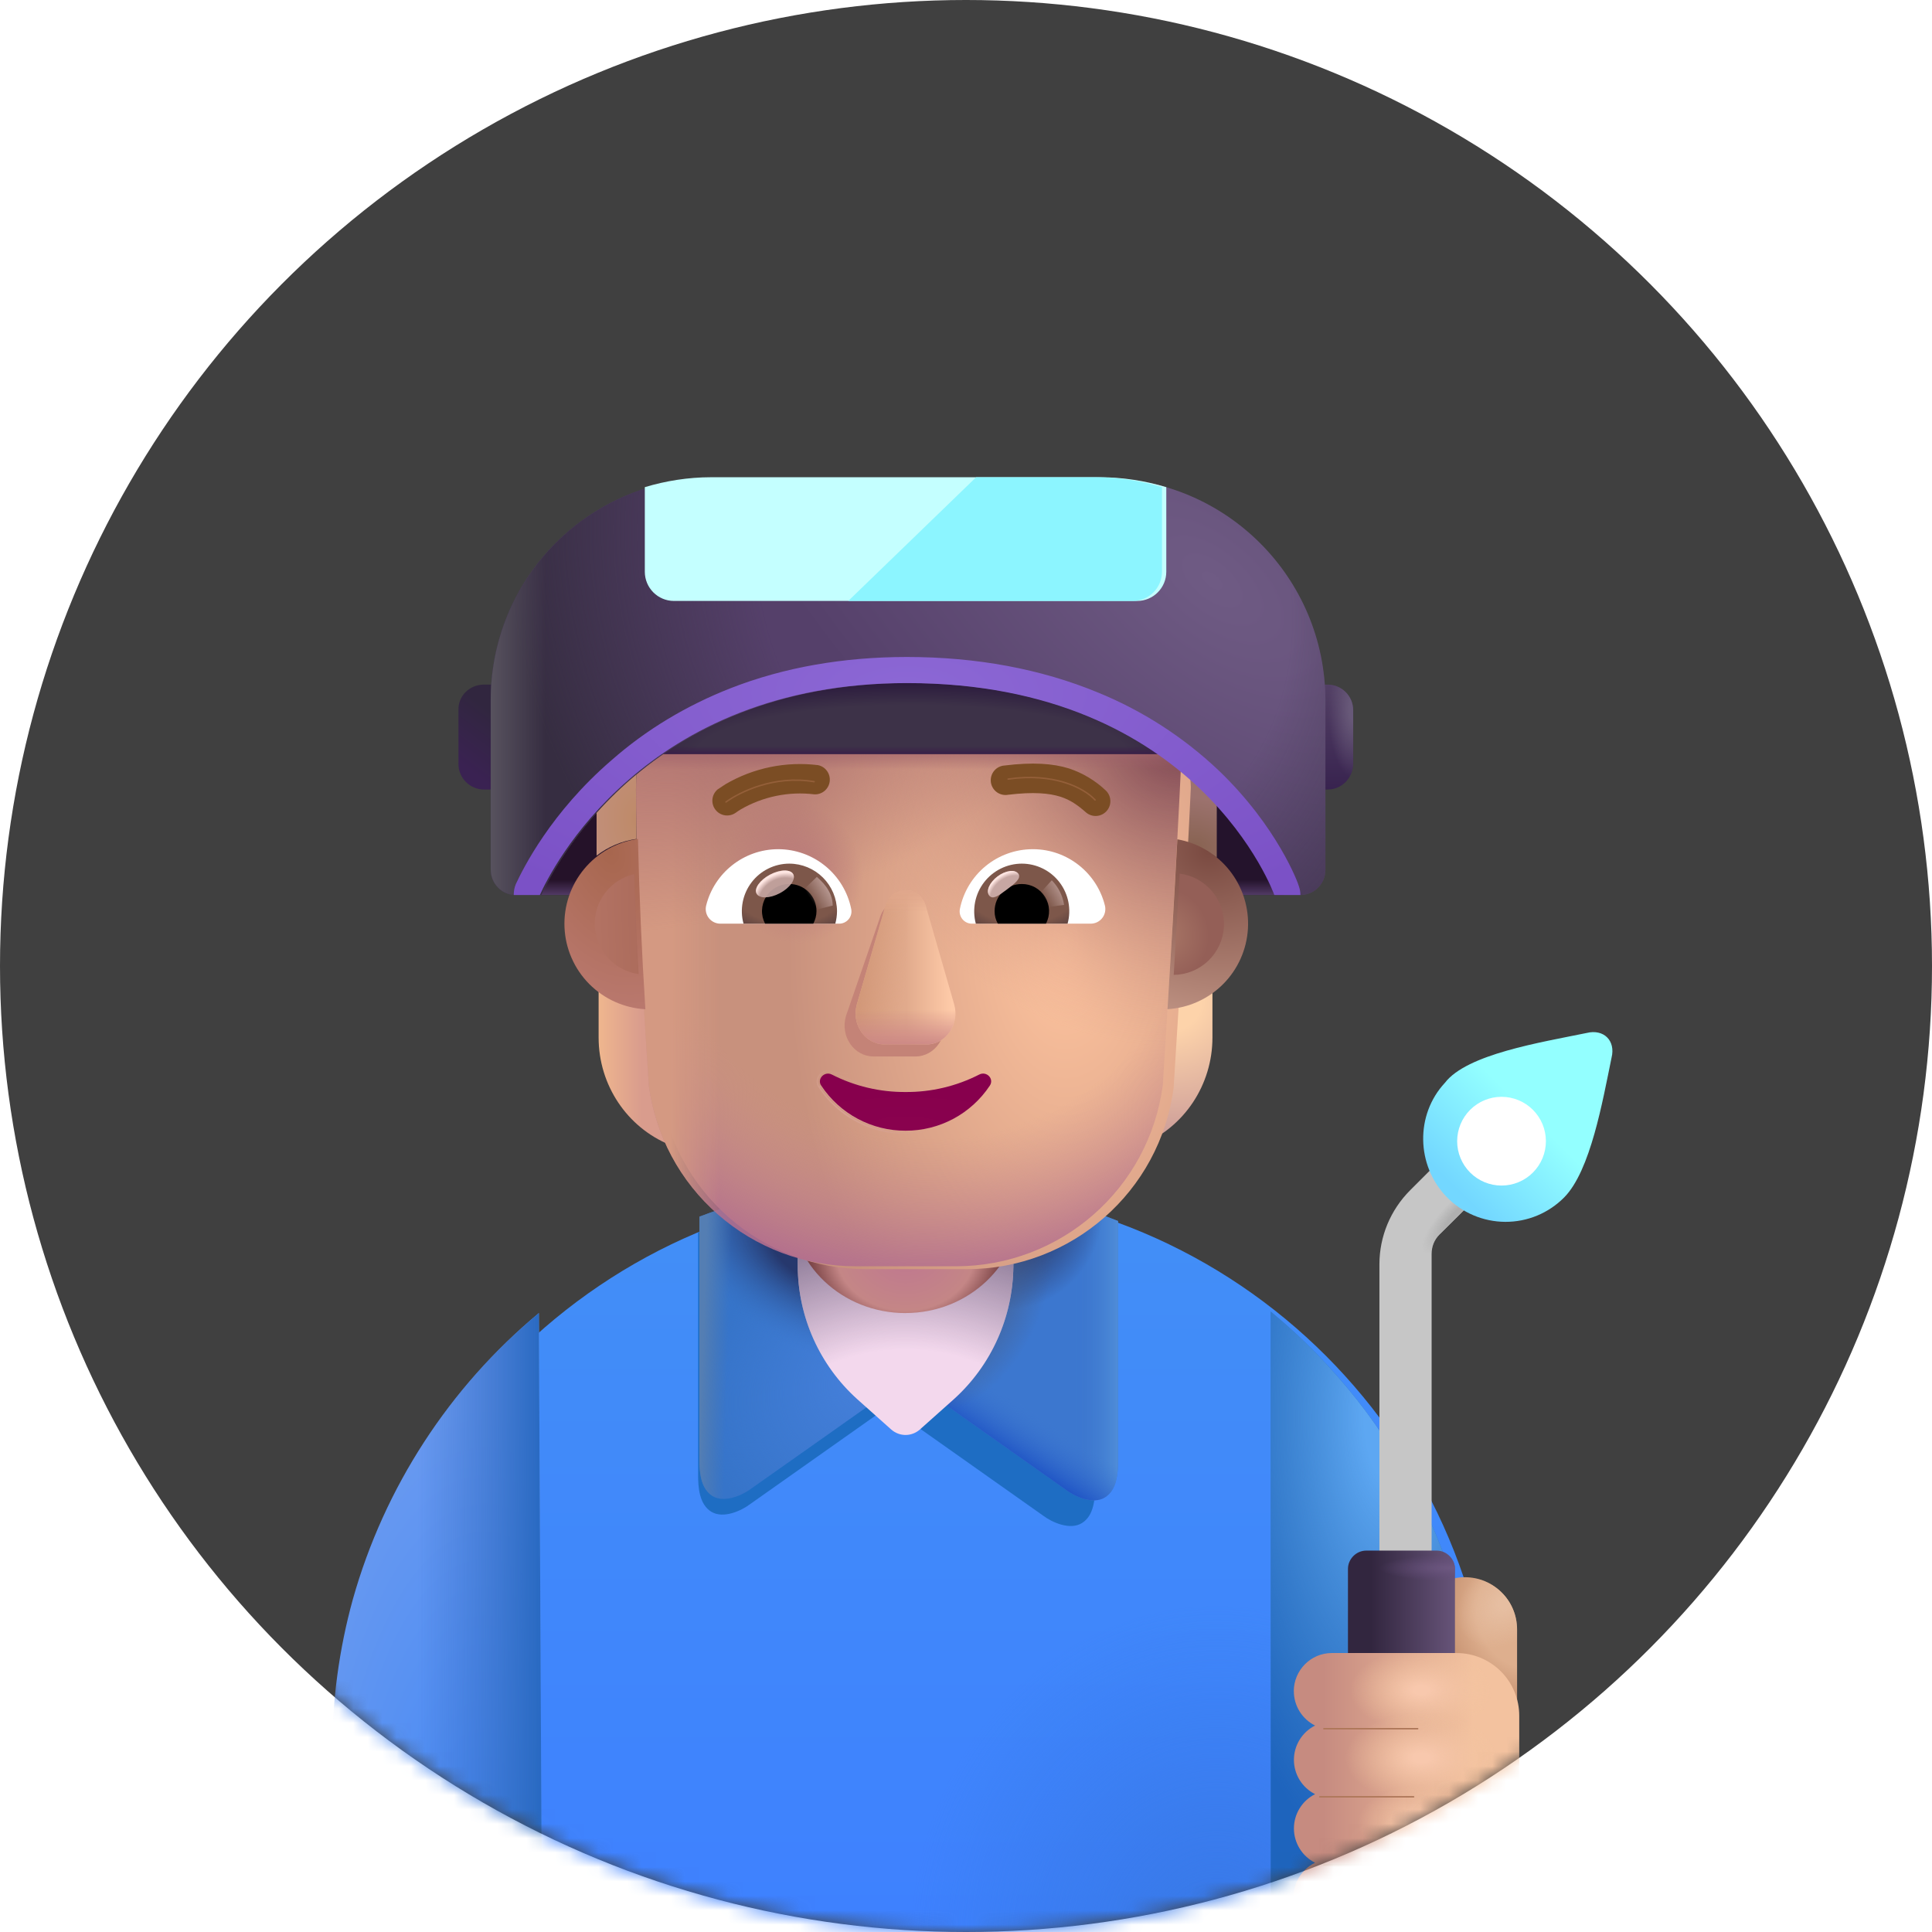 <svg width="134" height="134" viewBox="0 0 134 134" fill="none" xmlns="http://www.w3.org/2000/svg">
<circle cx="67" cy="67" r="67" fill="#404040"/>
<mask id="mask0_124_472" style="mask-type:alpha" maskUnits="userSpaceOnUse" x="0" y="0" width="134" height="134">
<circle cx="67" cy="67" r="67" fill="#A9A9A9"/>
</mask>
<g mask="url(#mask0_124_472)">
<path d="M36.132 54.76H33.572C33.101 54.76 32.65 54.572 32.318 54.24C31.985 53.907 31.798 53.456 31.798 52.985V49.256C31.762 48.279 32.558 47.482 33.572 47.482H36.132C37.109 47.482 37.906 48.279 37.906 49.256V52.949C37.906 53.963 37.109 54.76 36.132 54.76Z" fill="url(#paint0_linear_124_472)"/>
<path d="M92.08 54.76H89.498C89.028 54.76 88.577 54.572 88.244 54.24C87.911 53.907 87.724 53.456 87.724 52.985V49.256C87.688 48.279 88.485 47.482 89.498 47.482H92.08C93.057 47.482 93.854 48.279 93.854 49.256V52.949C93.854 53.963 93.057 54.76 92.08 54.76Z" fill="url(#paint1_linear_124_472)"/>
<path d="M92.08 54.76H89.498C89.028 54.76 88.577 54.572 88.244 54.24C87.911 53.907 87.724 53.456 87.724 52.985V49.256C87.688 48.279 88.485 47.482 89.498 47.482H92.08C93.057 47.482 93.854 48.279 93.854 49.256V52.949C93.854 53.963 93.057 54.76 92.08 54.76Z" fill="url(#paint2_radial_124_472)"/>
<g filter="url(#filter0_i_124_472)">
<path d="M62.826 81.877C40.849 81.877 23 99.69 23 121.703V134.375H98.995C99.955 134.375 100.876 133.994 101.555 133.315C102.234 132.636 102.616 131.715 102.616 130.754V121.703C102.616 99.69 84.802 81.877 62.826 81.877V81.877Z" fill="url(#paint3_linear_124_472)"/>
<path d="M62.826 81.877C40.849 81.877 23 99.69 23 121.703V134.375H98.995C99.955 134.375 100.876 133.994 101.555 133.315C102.234 132.636 102.616 131.715 102.616 130.754V121.703C102.616 99.69 84.802 81.877 62.826 81.877V81.877Z" fill="url(#paint4_radial_124_472)"/>
</g>
<g filter="url(#filter1_f_124_472)">
<path d="M48.42 85.476V102.239C48.413 103.181 48.507 104.336 49.325 104.846C50.172 105.367 51.428 104.774 52.015 104.332L61.066 97.942V82.891C56.739 83.057 52.469 83.929 48.423 85.473L48.42 85.476Z" fill="#1E6DC3"/>
</g>
<g filter="url(#filter2_f_124_472)">
<path d="M75.95 86.468V103.032C75.961 103.973 75.867 105.125 75.045 105.635C74.202 106.16 72.945 105.57 72.359 105.128L63.307 98.734V83.709C67.757 83.941 72.008 84.897 75.95 86.468Z" fill="#1E6DC3"/>
</g>
<g filter="url(#filter3_i_124_472)">
<path d="M48.608 84.488V101.251C48.601 102.192 48.695 103.347 49.513 103.858C50.36 104.379 51.617 103.789 52.203 103.347L61.255 96.953V81.906C56.927 82.072 52.655 82.944 48.608 84.488V84.488Z" fill="#3674C9"/>
<path d="M48.608 84.488V101.251C48.601 102.192 48.695 103.347 49.513 103.858C50.36 104.379 51.617 103.789 52.203 103.347L61.255 96.953V81.906C56.927 82.072 52.655 82.944 48.608 84.488V84.488Z" fill="url(#paint5_radial_124_472)"/>
<path d="M48.608 84.488V101.251C48.601 102.192 48.695 103.347 49.513 103.858C50.36 104.379 51.617 103.789 52.203 103.347L61.255 96.953V81.906C56.927 82.072 52.655 82.944 48.608 84.488V84.488Z" fill="url(#paint6_radial_124_472)"/>
<path d="M48.608 84.488V101.251C48.601 102.192 48.695 103.347 49.513 103.858C50.36 104.379 51.617 103.789 52.203 103.347L61.255 96.953V81.906C56.927 82.072 52.655 82.944 48.608 84.488V84.488Z" fill="url(#paint7_linear_124_472)"/>
</g>
<path d="M77.543 84.687V101.254C77.554 102.195 77.46 103.347 76.638 103.854C75.795 104.379 74.538 103.789 73.952 103.347L64.9 96.953V81.928C69.347 82.159 73.601 83.119 77.543 84.687Z" fill="#3C77CF"/>
<path d="M77.543 84.687V101.254C77.554 102.195 77.46 103.347 76.638 103.854C75.795 104.379 74.538 103.789 73.952 103.347L64.9 96.953V81.928C69.347 82.159 73.601 83.119 77.543 84.687Z" fill="url(#paint8_linear_124_472)"/>
<path d="M77.543 84.687V101.254C77.554 102.195 77.46 103.347 76.638 103.854C75.795 104.379 74.538 103.789 73.952 103.347L64.9 96.953V81.928C69.347 82.159 73.601 83.119 77.543 84.687Z" fill="url(#paint9_linear_124_472)"/>
<path d="M77.543 84.687V101.254C77.554 102.195 77.46 103.347 76.638 103.854C75.795 104.379 74.538 103.789 73.952 103.347L64.9 96.953V81.928C69.347 82.159 73.601 83.119 77.543 84.687Z" fill="url(#paint10_radial_124_472)"/>
<path d="M77.543 84.687V101.254C77.554 102.195 77.46 103.347 76.638 103.854C75.795 104.379 74.538 103.789 73.952 103.347L64.9 96.953V81.928C69.347 82.159 73.601 83.119 77.543 84.687Z" fill="url(#paint11_radial_124_472)"/>
<path d="M89.02 50.165H37.5V62.076H89.02V50.165V50.165Z" fill="url(#paint12_linear_124_472)"/>
<path d="M89.02 50.165H37.5V62.076H89.02V50.165V50.165Z" fill="url(#paint13_linear_124_472)"/>
<path d="M23.109 134.375L37.591 134.303L37.373 91.073C31.162 96.23 26.663 103.151 24.474 110.921C23.525 114.354 23.025 117.97 23.036 121.703L23.109 134.375V134.375Z" fill="url(#paint14_radial_124_472)"/>
<path d="M23.109 134.375L37.591 134.303L37.373 91.073C31.162 96.23 26.663 103.151 24.474 110.921C23.525 114.354 23.025 117.97 23.036 121.703L23.109 134.375V134.375Z" fill="url(#paint15_linear_124_472)"/>
<path d="M88.133 90.965V134.339H98.995C99.955 134.339 100.876 133.957 101.555 133.278C102.234 132.599 102.616 131.679 102.616 130.718V121.667C102.616 109.321 97.004 98.278 88.133 90.965Z" fill="#1E64BD"/>
<path d="M88.133 90.965V134.339H98.995C99.955 134.339 100.876 133.957 101.555 133.278C102.234 132.599 102.616 131.679 102.616 130.718V121.667C102.616 109.321 97.004 98.278 88.133 90.965Z" fill="url(#paint16_radial_124_472)"/>
<path d="M66.157 97.047L63.803 99.147C63.224 99.654 62.391 99.654 61.812 99.147L59.459 97.047C58.165 95.881 57.13 94.458 56.419 92.868C55.708 91.278 55.337 89.556 55.331 87.815V76.627C55.35 74.652 56.148 72.765 57.552 71.375C58.955 69.985 60.851 69.205 62.826 69.205C66.953 69.205 70.284 72.536 70.284 76.664V87.851C70.248 91.363 68.764 94.694 66.157 97.047V97.047Z" fill="#F3D8ED"/>
<path d="M66.157 97.047L63.803 99.147C63.224 99.654 62.391 99.654 61.812 99.147L59.459 97.047C58.165 95.881 57.13 94.458 56.419 92.868C55.708 91.278 55.337 89.556 55.331 87.815V76.627C55.35 74.652 56.148 72.765 57.552 71.375C58.955 69.985 60.851 69.205 62.826 69.205C66.953 69.205 70.284 72.536 70.284 76.664V87.851C70.248 91.363 68.764 94.694 66.157 97.047V97.047Z" fill="url(#paint17_radial_124_472)"/>
<path d="M62.808 91.073C58.405 91.073 54.85 87.703 54.85 83.528V74.158C54.85 70.02 58.405 66.653 62.808 66.653C67.21 66.653 70.762 70.02 70.762 74.194V83.564C70.726 87.703 67.171 91.07 62.808 91.07V91.073Z" fill="url(#paint18_radial_124_472)"/>
<path d="M101.602 109.393C103.593 109.393 105.222 111.023 105.222 113.014V121.305H97.981V113.014C97.981 111.023 99.611 109.393 101.602 109.393Z" fill="url(#paint19_radial_124_472)"/>
<path d="M101.602 109.393C103.593 109.393 105.222 111.023 105.222 113.014V121.305H97.981V113.014C97.981 111.023 99.611 109.393 101.602 109.393Z" fill="url(#paint20_radial_124_472)"/>
<g filter="url(#filter4_i_124_472)">
<path d="M105.222 79.777L102.652 77.207L97.511 82.348C96.135 83.724 95.374 85.57 95.374 87.489V107.547H98.995V86.765C98.995 86.258 99.176 85.787 99.538 85.425L105.222 79.777Z" fill="#C6C6C6"/>
<path d="M105.222 79.777L102.652 77.207L97.511 82.348C96.135 83.724 95.374 85.57 95.374 87.489V107.547H98.995V86.765C98.995 86.258 99.176 85.787 99.538 85.425L105.222 79.777Z" fill="url(#paint21_radial_124_472)"/>
</g>
<path d="M100.914 119.676H93.492V108.814C93.492 108.126 94.071 107.547 94.759 107.547H99.647C100.335 107.547 100.914 108.126 100.914 108.814V119.676V119.676Z" fill="url(#paint22_linear_124_472)"/>
<path d="M100.914 119.676H93.492V108.814C93.492 108.126 94.071 107.547 94.759 107.547H99.647C100.335 107.547 100.914 108.126 100.914 108.814V119.676V119.676Z" fill="url(#paint23_radial_124_472)"/>
<g filter="url(#filter5_i_124_472)">
<path d="M111.725 73.405C112.018 72.225 111.178 71.399 109.994 71.696C106.815 72.348 101.681 73.166 100.168 75.15C98.101 77.37 98.177 80.878 100.277 83.058C100.806 83.604 101.439 84.04 102.139 84.338C102.839 84.636 103.592 84.792 104.353 84.795C105.114 84.799 105.868 84.65 106.571 84.358C107.273 84.065 107.91 83.636 108.445 83.094C110.266 81.24 111.099 76.446 111.725 73.405Z" fill="url(#paint24_linear_124_472)"/>
</g>
<path d="M104.143 82.228C104.548 82.228 104.948 82.149 105.321 81.994C105.695 81.84 106.034 81.613 106.32 81.327C106.605 81.041 106.832 80.702 106.987 80.329C107.141 79.955 107.221 79.555 107.221 79.151C107.221 78.747 107.141 78.347 106.987 77.973C106.832 77.6 106.605 77.261 106.32 76.975C106.034 76.689 105.695 76.462 105.321 76.308C104.948 76.153 104.548 76.073 104.143 76.073C103.327 76.073 102.544 76.398 101.967 76.975C101.39 77.552 101.066 78.335 101.066 79.151C101.066 79.967 101.39 80.75 101.967 81.327C102.544 81.904 103.327 82.228 104.143 82.228Z" fill="white"/>
<g filter="url(#filter6_i_124_472)">
<path d="M89.585 117.453C89.585 115.997 90.766 114.802 92.217 114.802H100.878C102.03 114.802 103.135 115.26 103.95 116.075C104.765 116.89 105.222 117.995 105.222 119.147V130.755C105.222 131.715 104.841 132.636 104.162 133.315C103.483 133.994 102.562 134.375 101.602 134.375H92.217C91.618 134.376 91.036 134.173 90.567 133.799C90.099 133.426 89.77 132.905 89.636 132.321C89.502 131.737 89.57 131.124 89.829 130.584C90.088 130.044 90.523 129.607 91.062 129.346C90.621 129.125 90.25 128.785 89.991 128.365C89.732 127.945 89.594 127.461 89.594 126.967C89.594 126.474 89.732 125.99 89.991 125.57C90.25 125.15 90.621 124.81 91.062 124.589C90.621 124.367 90.25 124.028 89.991 123.608C89.732 123.188 89.594 122.704 89.594 122.21C89.594 121.716 89.732 121.233 89.991 120.812C90.25 120.392 90.621 120.053 91.062 119.831C90.62 119.611 90.248 119.272 89.988 118.851C89.728 118.431 89.589 117.947 89.589 117.453H89.585Z" fill="url(#paint25_linear_124_472)"/>
<path d="M89.585 117.453C89.585 115.997 90.766 114.802 92.217 114.802H100.878C102.03 114.802 103.135 115.26 103.95 116.075C104.765 116.89 105.222 117.995 105.222 119.147V130.755C105.222 131.715 104.841 132.636 104.162 133.315C103.483 133.994 102.562 134.375 101.602 134.375H92.217C91.618 134.376 91.036 134.173 90.567 133.799C90.099 133.426 89.77 132.905 89.636 132.321C89.502 131.737 89.57 131.124 89.829 130.584C90.088 130.044 90.523 129.607 91.062 129.346C90.621 129.125 90.25 128.785 89.991 128.365C89.732 127.945 89.594 127.461 89.594 126.967C89.594 126.474 89.732 125.99 89.991 125.57C90.25 125.15 90.621 124.81 91.062 124.589C90.621 124.367 90.25 124.028 89.991 123.608C89.732 123.188 89.594 122.704 89.594 122.21C89.594 121.716 89.732 121.233 89.991 120.812C90.25 120.392 90.621 120.053 91.062 119.831C90.62 119.611 90.248 119.272 89.988 118.851C89.728 118.431 89.589 117.947 89.589 117.453H89.585Z" fill="url(#paint26_radial_124_472)"/>
<path d="M89.585 117.453C89.585 115.997 90.766 114.802 92.217 114.802H100.878C102.03 114.802 103.135 115.26 103.95 116.075C104.765 116.89 105.222 117.995 105.222 119.147V130.755C105.222 131.715 104.841 132.636 104.162 133.315C103.483 133.994 102.562 134.375 101.602 134.375H92.217C91.618 134.376 91.036 134.173 90.567 133.799C90.099 133.426 89.77 132.905 89.636 132.321C89.502 131.737 89.57 131.124 89.829 130.584C90.088 130.044 90.523 129.607 91.062 129.346C90.621 129.125 90.25 128.785 89.991 128.365C89.732 127.945 89.594 127.461 89.594 126.967C89.594 126.474 89.732 125.99 89.991 125.57C90.25 125.15 90.621 124.81 91.062 124.589C90.621 124.367 90.25 124.028 89.991 123.608C89.732 123.188 89.594 122.704 89.594 122.21C89.594 121.716 89.732 121.233 89.991 120.812C90.25 120.392 90.621 120.053 91.062 119.831C90.62 119.611 90.248 119.272 89.988 118.851C89.728 118.431 89.589 117.947 89.589 117.453H89.585Z" fill="url(#paint27_radial_124_472)"/>
<path d="M89.585 117.453C89.585 115.997 90.766 114.802 92.217 114.802H100.878C102.03 114.802 103.135 115.26 103.95 116.075C104.765 116.89 105.222 117.995 105.222 119.147V130.755C105.222 131.715 104.841 132.636 104.162 133.315C103.483 133.994 102.562 134.375 101.602 134.375H92.217C91.618 134.376 91.036 134.173 90.567 133.799C90.099 133.426 89.77 132.905 89.636 132.321C89.502 131.737 89.57 131.124 89.829 130.584C90.088 130.044 90.523 129.607 91.062 129.346C90.621 129.125 90.25 128.785 89.991 128.365C89.732 127.945 89.594 127.461 89.594 126.967C89.594 126.474 89.732 125.99 89.991 125.57C90.25 125.15 90.621 124.81 91.062 124.589C90.621 124.367 90.25 124.028 89.991 123.608C89.732 123.188 89.594 122.704 89.594 122.21C89.594 121.716 89.732 121.233 89.991 120.812C90.25 120.392 90.621 120.053 91.062 119.831C90.62 119.611 90.248 119.272 89.988 118.851C89.728 118.431 89.589 117.947 89.589 117.453H89.585Z" fill="url(#paint28_radial_124_472)"/>
<path d="M89.585 117.453C89.585 115.997 90.766 114.802 92.217 114.802H100.878C102.03 114.802 103.135 115.26 103.95 116.075C104.765 116.89 105.222 117.995 105.222 119.147V130.755C105.222 131.715 104.841 132.636 104.162 133.315C103.483 133.994 102.562 134.375 101.602 134.375H92.217C91.618 134.376 91.036 134.173 90.567 133.799C90.099 133.426 89.77 132.905 89.636 132.321C89.502 131.737 89.57 131.124 89.829 130.584C90.088 130.044 90.523 129.607 91.062 129.346C90.621 129.125 90.25 128.785 89.991 128.365C89.732 127.945 89.594 127.461 89.594 126.967C89.594 126.474 89.732 125.99 89.991 125.57C90.25 125.15 90.621 124.81 91.062 124.589C90.621 124.367 90.25 124.028 89.991 123.608C89.732 123.188 89.594 122.704 89.594 122.21C89.594 121.716 89.732 121.233 89.991 120.812C90.25 120.392 90.621 120.053 91.062 119.831C90.62 119.611 90.248 119.272 89.988 118.851C89.728 118.431 89.589 117.947 89.589 117.453H89.585Z" fill="url(#paint29_radial_124_472)"/>
</g>
<g filter="url(#filter7_f_124_472)">
<path d="M91.823 119.9H98.329" stroke="url(#paint30_linear_124_472)" stroke-width="0.1" stroke-linecap="round"/>
</g>
<g filter="url(#filter8_f_124_472)">
<path d="M91.54 124.625H98.046" stroke="url(#paint31_linear_124_472)" stroke-width="0.1" stroke-linecap="round"/>
</g>
<g filter="url(#filter9_f_124_472)">
<path d="M91.823 129.35H98.329" stroke="url(#paint32_linear_124_472)" stroke-width="0.1" stroke-linecap="round"/>
</g>
<path d="M80.751 69.658C81.989 69.622 83.148 69.198 84.093 68.521V71.96C84.093 75.255 82.127 78.191 79.144 79.412C79.785 78.032 80.215 76.564 80.418 75.056L80.755 69.662L80.751 69.658Z" fill="url(#paint33_radial_124_472)"/>
<path d="M44.861 69.658C43.659 69.619 42.495 69.223 41.519 68.521V71.96C41.519 75.255 43.485 78.191 46.472 79.412C45.829 78.032 45.398 76.564 45.194 75.056L44.861 69.662V69.658Z" fill="url(#paint34_linear_124_472)"/>
<path d="M81.656 53.268C82.525 53.89 83.611 54.89 84.393 55.769V59.477C83.604 58.868 82.609 58.789 81.624 58.546C81.649 57.399 81.66 55.889 81.66 54.737C81.66 54.39 81.689 53.608 81.66 53.268H81.656Z" fill="url(#paint35_radial_124_472)"/>
<g filter="url(#filter10_ii_124_472)">
<path d="M44.995 75.252C45.452 78.732 47.159 81.927 49.799 84.24C52.438 86.554 55.829 87.828 59.339 87.826H66.305C73.564 87.826 79.701 82.46 80.65 75.252C81.084 68.3 81.522 61.37 81.845 54.423C81.83 53.059 81.294 51.752 80.348 50.77C79.402 49.787 78.116 49.203 76.754 49.137H71.591C69.86 49.134 68.167 48.629 66.717 47.683C65.267 46.737 64.123 45.391 63.423 43.807C63.242 43.353 62.929 42.963 62.524 42.689C62.12 42.414 61.642 42.266 61.153 42.265H56.454C49.64 42.265 44.119 47.848 44.119 54.738C44.119 61.606 44.546 68.365 44.998 75.252H44.995Z" fill="url(#paint36_radial_124_472)"/>
</g>
<path d="M44.995 75.252C45.452 78.732 47.159 81.927 49.799 84.24C52.438 86.554 55.829 87.828 59.339 87.826H66.305C73.564 87.826 79.701 82.46 80.65 75.252C81.084 68.3 81.591 59.984 81.917 53.036C81.881 50.205 79.575 49.252 76.754 49.133H71.591C69.861 49.131 68.168 48.627 66.718 47.683C65.268 46.738 64.124 45.393 63.423 43.811C63.242 43.356 62.93 42.966 62.525 42.69C62.12 42.414 61.643 42.266 61.153 42.265H56.454C49.64 42.265 44.119 47.848 44.119 54.738C44.119 61.606 44.546 68.365 44.998 75.252H44.995Z" fill="url(#paint37_radial_124_472)"/>
<path d="M44.995 75.252C45.452 78.732 47.159 81.927 49.799 84.24C52.438 86.554 55.829 87.828 59.339 87.826H66.305C73.564 87.826 79.701 82.46 80.65 75.252C81.084 68.3 81.591 59.984 81.917 53.036C81.881 50.205 79.575 49.252 76.754 49.133H71.591C69.861 49.131 68.168 48.627 66.718 47.683C65.268 46.738 64.124 45.393 63.423 43.811C63.242 43.356 62.93 42.966 62.525 42.69C62.12 42.414 61.643 42.266 61.153 42.265H56.454C49.64 42.265 44.119 47.848 44.119 54.738C44.119 61.606 44.546 68.365 44.998 75.252H44.995Z" fill="url(#paint38_linear_124_472)"/>
<path d="M44.995 75.252C45.452 78.732 47.159 81.927 49.799 84.24C52.438 86.554 55.829 87.828 59.339 87.826H66.305C73.564 87.826 79.701 82.46 80.65 75.252C81.084 68.3 81.591 59.984 81.917 53.036C81.881 50.205 79.575 49.252 76.754 49.133H71.591C69.861 49.131 68.168 48.627 66.718 47.683C65.268 46.738 64.124 45.393 63.423 43.811C63.242 43.356 62.93 42.966 62.525 42.69C62.12 42.414 61.643 42.266 61.153 42.265H56.454C49.64 42.265 44.119 47.848 44.119 54.738C44.119 61.606 44.546 68.365 44.998 75.252H44.995Z" fill="url(#paint39_radial_124_472)"/>
<path d="M44.995 75.252C45.452 78.732 47.159 81.927 49.799 84.24C52.438 86.554 55.829 87.828 59.339 87.826H66.305C73.564 87.826 79.701 82.46 80.65 75.252C81.084 68.3 81.591 59.984 81.917 53.036C81.881 50.205 79.575 49.252 76.754 49.133H71.591C69.861 49.131 68.168 48.627 66.718 47.683C65.268 46.738 64.124 45.393 63.423 43.811C63.242 43.356 62.93 42.966 62.525 42.69C62.12 42.414 61.643 42.266 61.153 42.265H56.454C49.64 42.265 44.119 47.848 44.119 54.738C44.119 61.606 44.546 68.365 44.998 75.252H44.995Z" fill="url(#paint40_radial_124_472)"/>
<path d="M44.995 75.252C45.452 78.732 47.159 81.927 49.799 84.24C52.438 86.554 55.829 87.828 59.339 87.826H66.305C73.564 87.826 79.701 82.46 80.65 75.252C81.084 68.3 81.591 59.984 81.917 53.036C81.881 50.205 79.575 49.252 76.754 49.133H71.591C69.861 49.131 68.168 48.627 66.718 47.683C65.268 46.738 64.124 45.393 63.423 43.811C63.242 43.356 62.93 42.966 62.525 42.69C62.12 42.414 61.643 42.266 61.153 42.265H56.454C49.64 42.265 44.119 47.848 44.119 54.738C44.119 61.606 44.546 68.365 44.998 75.252H44.995Z" fill="url(#paint41_radial_124_472)"/>
<path d="M44.995 75.252C45.452 78.732 47.159 81.927 49.799 84.24C52.438 86.554 55.829 87.828 59.339 87.826H66.305C73.564 87.826 79.701 82.46 80.65 75.252C81.084 68.3 81.591 59.984 81.917 53.036C81.881 50.205 79.575 49.252 76.754 49.133H71.591C69.861 49.131 68.168 48.627 66.718 47.683C65.268 46.738 64.124 45.393 63.423 43.811C63.242 43.356 62.93 42.966 62.525 42.69C62.12 42.414 61.643 42.266 61.153 42.265H56.454C49.64 42.265 44.119 47.848 44.119 54.738C44.119 61.606 44.546 68.365 44.998 75.252H44.995Z" fill="url(#paint42_linear_124_472)"/>
<g filter="url(#filter11_f_124_472)">
<path d="M61.012 63.699L58.669 70.483C58.268 71.881 59.231 73.275 60.588 73.275H63.492C64.853 73.275 65.817 71.859 65.415 70.487L63.452 63.699C63.032 62.192 61.454 62.192 61.012 63.699V63.699Z" fill="#C48377"/>
</g>
<g filter="url(#filter12_f_124_472)">
<path d="M61.396 62.862L59.433 69.651C59.035 71.045 59.995 72.439 61.352 72.439H64.26C65.621 72.439 66.58 71.027 66.178 69.651L64.22 62.862C63.796 61.36 61.834 61.36 61.396 62.862Z" fill="url(#paint43_linear_124_472)"/>
<path d="M61.396 62.862L59.433 69.651C59.035 71.045 59.995 72.439 61.352 72.439H64.26C65.621 72.439 66.58 71.027 66.178 69.651L64.22 62.862C63.796 61.36 61.834 61.36 61.396 62.862Z" fill="url(#paint44_linear_124_472)"/>
<path d="M61.396 62.862L59.433 69.651C59.035 71.045 59.995 72.439 61.352 72.439H64.26C65.621 72.439 66.58 71.027 66.178 69.651L64.22 62.862C63.796 61.36 61.834 61.36 61.396 62.862Z" fill="url(#paint45_linear_124_472)"/>
<path d="M61.396 62.862L59.433 69.651C59.035 71.045 59.995 72.439 61.352 72.439H64.26C65.621 72.439 66.58 71.027 66.178 69.651L64.22 62.862C63.796 61.36 61.834 61.36 61.396 62.862Z" fill="url(#paint46_linear_124_472)"/>
</g>
<g filter="url(#filter13_f_124_472)">
<path d="M57.775 74.365C59.231 75.125 60.961 75.559 62.808 75.559C64.669 75.559 66.385 75.125 67.84 74.365C67.984 74.289 68.148 74.262 68.308 74.288C68.468 74.314 68.615 74.392 68.727 74.509C68.843 74.625 68.913 74.777 68.926 74.94C68.94 75.102 68.895 75.264 68.8 75.396M57.775 74.365L68.651 75.299M57.775 74.365C57.63 74.289 57.465 74.264 57.304 74.292C57.143 74.32 56.995 74.4 56.885 74.52C56.771 74.635 56.702 74.786 56.689 74.947C56.675 75.108 56.719 75.268 56.812 75.4M57.775 74.365L56.961 75.299M68.8 75.396L68.655 75.299M68.8 75.396L68.655 75.299M68.8 75.396C68.144 76.384 67.253 77.194 66.207 77.754C65.162 78.313 63.994 78.604 62.808 78.6C61.622 78.605 60.453 78.314 59.407 77.756C58.36 77.197 57.469 76.388 56.812 75.4M68.651 75.299C68.012 76.262 67.143 77.052 66.124 77.598C65.104 78.143 63.964 78.427 62.808 78.423C61.651 78.427 60.511 78.144 59.49 77.599C58.469 77.053 57.6 76.263 56.961 75.299M56.812 75.4L56.961 75.299M56.812 75.4L56.961 75.299" stroke="url(#paint47_radial_124_472)" stroke-width="0.1"/>
</g>
<path d="M62.808 75.74C61.03 75.752 59.275 75.336 57.692 74.527C57.185 74.27 56.642 74.839 56.961 75.299C57.6 76.263 58.469 77.053 59.49 77.598C60.511 78.144 61.651 78.427 62.808 78.423C63.964 78.427 65.104 78.143 66.124 77.598C67.143 77.052 68.012 76.262 68.651 75.299C68.97 74.821 68.427 74.27 67.92 74.527C66.338 75.337 64.585 75.753 62.808 75.74V75.74Z" fill="url(#paint48_radial_124_472)"/>
<g filter="url(#filter14_i_124_472)">
<path d="M76.588 55.02C75.863 54.334 74.996 53.815 74.05 53.5C72.927 53.148 71.519 53.054 69.575 53.293C69.436 53.302 69.3 53.339 69.175 53.403C69.051 53.466 68.941 53.554 68.852 53.661C68.763 53.769 68.697 53.893 68.658 54.026C68.618 54.16 68.607 54.301 68.623 54.439C68.64 54.577 68.685 54.711 68.755 54.831C68.825 54.952 68.919 55.057 69.031 55.14C69.144 55.222 69.271 55.282 69.407 55.313C69.543 55.345 69.683 55.349 69.821 55.324C71.598 55.107 72.688 55.219 73.434 55.455C74.165 55.686 74.665 56.059 75.244 56.566C75.451 56.733 75.714 56.814 75.978 56.791C76.243 56.767 76.488 56.642 76.662 56.442C76.837 56.241 76.926 55.981 76.912 55.716C76.898 55.451 76.782 55.201 76.588 55.02V55.02Z" fill="#7B4D24"/>
</g>
<g filter="url(#filter15_i_124_472)">
<path d="M50.216 54.593C52.152 53.46 54.408 52.994 56.635 53.268C56.887 53.319 57.111 53.464 57.261 53.674C57.412 53.883 57.478 54.141 57.447 54.397C57.415 54.653 57.288 54.887 57.092 55.054C56.895 55.22 56.642 55.307 56.385 55.295C54.61 55.077 52.812 55.446 51.266 56.345C51.15 56.416 51.038 56.49 50.929 56.57L50.918 56.577C50.702 56.727 50.437 56.788 50.178 56.749C49.918 56.709 49.683 56.571 49.523 56.363C49.362 56.155 49.287 55.894 49.313 55.632C49.34 55.371 49.466 55.13 49.665 54.959L50.216 54.593V54.593Z" fill="#7B4D24"/>
</g>
<path d="M71.635 58.898C74.046 58.898 76.081 60.563 76.635 62.808C76.671 62.958 76.674 63.114 76.641 63.264C76.609 63.415 76.542 63.556 76.447 63.677C76.352 63.798 76.23 63.896 76.091 63.963C75.953 64.03 75.8 64.065 75.646 64.064H67.409C67.285 64.064 67.162 64.037 67.049 63.984C66.936 63.931 66.837 63.854 66.757 63.758C66.677 63.663 66.619 63.551 66.588 63.43C66.556 63.31 66.551 63.184 66.573 63.061C66.804 61.888 67.435 60.832 68.358 60.073C69.281 59.313 70.439 58.898 71.635 58.898V58.898Z" fill="white"/>
<path d="M70.867 59.9C71.374 59.9 71.874 60.017 72.328 60.242C72.783 60.466 73.179 60.793 73.487 61.196C73.794 61.599 74.005 62.067 74.102 62.565C74.199 63.062 74.18 63.575 74.046 64.064H67.681C67.55 63.574 67.534 63.061 67.632 62.564C67.731 62.067 67.943 61.599 68.251 61.197C68.559 60.795 68.956 60.469 69.41 60.244C69.864 60.019 70.364 59.901 70.871 59.9H70.867Z" fill="url(#paint49_radial_124_472)"/>
<path d="M68.984 63.195C68.984 62.145 69.821 61.313 70.867 61.313C71.192 61.31 71.512 61.391 71.796 61.549C72.079 61.707 72.317 61.935 72.487 62.212C72.656 62.489 72.75 62.806 72.761 63.13C72.772 63.455 72.698 63.777 72.547 64.064H69.209C69.058 63.8 68.981 63.5 68.984 63.195V63.195Z" fill="black"/>
<g filter="url(#filter16_f_124_472)">
<path d="M70.628 60.599C70.864 60.911 70.375 61.295 69.814 61.711C69.256 62.131 68.843 62.424 68.608 62.109C68.373 61.794 68.633 61.204 69.191 60.784C69.748 60.368 70.393 60.285 70.628 60.599Z" fill="#C7A7A3"/>
<path d="M70.628 60.599C70.864 60.911 70.375 61.295 69.814 61.711C69.256 62.131 68.843 62.424 68.608 62.109C68.373 61.794 68.633 61.204 69.191 60.784C69.748 60.368 70.393 60.285 70.628 60.599Z" fill="url(#paint50_radial_124_472)"/>
</g>
<g filter="url(#filter17_f_124_472)">
<path d="M73.803 62.761C73.705 62.117 73.406 61.52 72.949 61.055L71.99 62.105L72.424 62.949L73.803 62.761Z" fill="url(#paint51_linear_124_472)"/>
</g>
<path d="M53.981 58.898C51.57 58.898 49.531 60.563 48.977 62.808C48.941 62.958 48.938 63.114 48.971 63.264C49.003 63.415 49.07 63.556 49.165 63.677C49.26 63.798 49.382 63.896 49.521 63.963C49.659 64.03 49.812 64.065 49.966 64.064H58.203C58.327 64.065 58.451 64.038 58.564 63.985C58.677 63.932 58.777 63.855 58.858 63.76C58.938 63.664 58.996 63.552 59.028 63.431C59.06 63.31 59.065 63.184 59.042 63.061C58.809 61.89 58.178 60.835 57.255 60.076C56.332 59.317 55.176 58.901 53.981 58.898V58.898Z" fill="white"/>
<path d="M54.745 59.9C54.238 59.901 53.739 60.018 53.285 60.243C52.831 60.468 52.435 60.794 52.128 61.197C51.821 61.6 51.611 62.068 51.514 62.565C51.417 63.063 51.436 63.575 51.57 64.064H57.935C58.012 63.781 58.052 63.489 58.054 63.195C58.048 62.321 57.697 61.484 57.078 60.867C56.458 60.249 55.619 59.902 54.745 59.9V59.9Z" fill="url(#paint52_radial_124_472)"/>
<path d="M56.631 63.195C56.632 62.948 56.583 62.702 56.489 62.473C56.394 62.245 56.255 62.037 56.08 61.862C55.904 61.687 55.696 61.548 55.467 61.454C55.238 61.36 54.992 61.312 54.745 61.313C54.42 61.31 54.1 61.391 53.816 61.549C53.533 61.707 53.294 61.935 53.125 62.212C52.956 62.489 52.862 62.806 52.851 63.13C52.84 63.455 52.914 63.777 53.065 64.064H56.407C56.551 63.797 56.628 63.499 56.631 63.195V63.195Z" fill="black"/>
<g filter="url(#filter18_f_124_472)">
<path d="M57.754 62.808C57.754 61.743 56.888 61.034 56.653 60.82L55.589 61.848L56.244 63.184L57.754 62.808V62.808Z" fill="url(#paint53_linear_124_472)"/>
</g>
<g filter="url(#filter19_f_124_472)">
<path d="M54.088 61.952C54.79 61.581 55.206 60.992 55.018 60.636C54.83 60.281 54.108 60.295 53.407 60.666C52.705 61.038 52.289 61.627 52.477 61.982C52.666 62.337 53.387 62.324 54.088 61.952Z" fill="#C7A7A3" fill-opacity="0.9"/>
<path d="M54.088 61.952C54.79 61.581 55.206 60.992 55.018 60.636C54.83 60.281 54.108 60.295 53.407 60.666C52.705 61.038 52.289 61.627 52.477 61.982C52.666 62.337 53.387 62.324 54.088 61.952Z" fill="url(#paint54_radial_124_472)"/>
</g>
<path d="M80.976 69.995C81.218 66.066 81.454 62.142 81.66 58.213C83.093 58.467 84.383 59.238 85.286 60.38C86.188 61.522 86.64 62.955 86.555 64.408C86.471 65.861 85.856 67.233 84.828 68.262C83.799 69.292 82.428 69.909 80.976 69.995V69.995Z" fill="url(#paint55_radial_124_472)"/>
<g filter="url(#filter20_i_124_472)">
<path d="M44.148 58.184C42.688 58.393 41.358 59.137 40.416 60.272C39.475 61.407 38.989 62.851 39.053 64.324C39.117 65.797 39.727 67.194 40.763 68.243C41.8 69.291 43.189 69.917 44.662 69.998C44.41 66.064 44.238 62.125 44.148 58.184V58.184Z" fill="url(#paint56_radial_124_472)"/>
</g>
<g filter="url(#filter21_f_124_472)">
<path d="M43.988 60.625C43.184 60.81 42.469 61.271 41.97 61.928C41.47 62.585 41.216 63.397 41.253 64.221C41.289 65.046 41.614 65.832 42.17 66.442C42.726 67.052 43.478 67.449 44.296 67.562C44.166 65.251 44.063 62.938 43.988 60.625V60.625Z" fill="url(#paint57_linear_124_472)"/>
</g>
<g filter="url(#filter22_f_124_472)">
<path d="M81.406 67.616C81.551 65.273 81.689 62.934 81.816 60.592C82.701 60.706 83.511 61.151 84.081 61.838C84.651 62.526 84.939 63.403 84.887 64.295C84.835 65.186 84.447 66.025 83.801 66.641C83.155 67.257 82.299 67.606 81.406 67.616V67.616Z" fill="url(#paint58_radial_124_472)"/>
</g>
<g filter="url(#filter23_f_124_472)">
<path d="M50.353 55.625C51.302 54.944 53.666 53.746 56.465 54.216" stroke="#945F39" stroke-width="0.1" stroke-linecap="round"/>
</g>
<g filter="url(#filter24_f_124_472)">
<path d="M75.954 55.483C75.157 54.625 73.072 53.579 69.922 54.035" stroke="#945F39" stroke-width="0.1" stroke-linecap="round"/>
</g>
<path d="M85.418 42.703H41.03V52.297H85.418V42.703Z" fill="url(#paint59_radial_124_472)"/>
<path d="M85.418 42.703H41.03V52.297H85.418V42.703Z" fill="url(#paint60_linear_124_472)"/>
<path d="M37.547 62.077C38.308 60.375 44.716 47.377 63 47.377C83.275 47.377 88.488 62.077 88.488 62.077H90.19C91.168 62.077 91.928 61.28 91.928 60.339V48.608C91.928 40.064 85.013 33.149 76.468 33.149H49.495C47.466 33.14 45.455 33.534 43.578 34.305C41.701 35.077 39.995 36.212 38.558 37.646C37.121 39.079 35.982 40.782 35.206 42.657C34.43 44.532 34.032 46.543 34.035 48.572V60.303C34.035 61.28 34.796 62.077 35.773 62.077H37.547Z" fill="url(#paint61_radial_124_472)"/>
<path d="M37.547 62.077C38.308 60.375 44.716 47.377 63 47.377C83.275 47.377 88.488 62.077 88.488 62.077H90.19C91.168 62.077 91.928 61.28 91.928 60.339V48.608C91.928 40.064 85.013 33.149 76.468 33.149H49.495C47.466 33.14 45.455 33.534 43.578 34.305C41.701 35.077 39.995 36.212 38.558 37.646C37.121 39.079 35.982 40.782 35.206 42.657C34.43 44.532 34.032 46.543 34.035 48.572V60.303C34.035 61.28 34.796 62.077 35.773 62.077H37.547Z" fill="url(#paint62_radial_124_472)"/>
<path d="M37.547 62.077C38.308 60.375 44.716 47.377 63 47.377C83.275 47.377 88.488 62.077 88.488 62.077H90.19C91.168 62.077 91.928 61.28 91.928 60.339V48.608C91.928 40.064 85.013 33.149 76.468 33.149H49.495C47.466 33.14 45.455 33.534 43.578 34.305C41.701 35.077 39.995 36.212 38.558 37.646C37.121 39.079 35.982 40.782 35.206 42.657C34.43 44.532 34.032 46.543 34.035 48.572V60.303C34.035 61.28 34.796 62.077 35.773 62.077H37.547Z" fill="url(#paint63_linear_124_472)"/>
<g filter="url(#filter25_ii_124_472)">
<path d="M84.611 53.423C82.181 51.123 79.345 49.293 76.247 48.029C72.301 46.4 67.848 45.567 62.996 45.567C58.579 45.567 54.452 46.291 50.759 47.739C47.717 48.934 44.93 50.599 42.504 52.736C38.304 56.356 36.385 60.23 35.878 61.316C35.77 61.57 35.733 61.823 35.733 62.077H37.544C38.304 60.375 44.712 47.377 62.996 47.377C83.271 47.377 88.485 62.077 88.485 62.077H90.295C90.295 61.859 90.259 61.678 90.186 61.461C90.15 61.28 88.702 57.334 84.611 53.423V53.423Z" fill="url(#paint64_radial_124_472)"/>
</g>
<g filter="url(#filter26_i_124_472)">
<path d="M46.751 41.581H78.865C79.987 41.581 80.892 40.675 80.892 39.553V33.688C79.444 33.253 77.887 33 76.294 33H49.321C47.728 33 46.171 33.253 44.723 33.688V39.553C44.723 40.675 45.628 41.581 46.751 41.581V41.581Z" fill="#C4FFFF"/>
</g>
<g filter="url(#filter27_i_124_472)">
<path d="M68.003 33L59.133 41.581H78.865C79.987 41.581 80.892 40.675 80.892 39.553V33.688C79.444 33.253 77.887 33 76.294 33H68.003Z" fill="#8CF5FF"/>
</g>
<path d="M44.155 53.702C43.165 54.525 42.237 55.419 41.378 56.378V59.347C42.171 58.739 43.116 58.329 44.148 58.185C44.126 57.037 44.111 55.889 44.111 54.738C44.111 54.39 44.13 54.046 44.155 53.702V53.702Z" fill="url(#paint65_radial_124_472)"/>
</g>
<defs>
<filter id="filter0_i_124_472" x="23" y="81.877" width="80.616" height="52.998" filterUnits="userSpaceOnUse" color-interpolation-filters="sRGB">
<feFlood flood-opacity="0" result="BackgroundImageFix"/>
<feBlend mode="normal" in="SourceGraphic" in2="BackgroundImageFix" result="shape"/>
<feColorMatrix in="SourceAlpha" type="matrix" values="0 0 0 0 0 0 0 0 0 0 0 0 0 0 0 0 0 0 127 0" result="hardAlpha"/>
<feOffset dx="1" dy="0.5"/>
<feGaussianBlur stdDeviation="1"/>
<feComposite in2="hardAlpha" operator="arithmetic" k2="-1" k3="1"/>
<feColorMatrix type="matrix" values="0 0 0 0 0.212 0 0 0 0 0.431 0 0 0 0 0.631 0 0 0 1 0"/>
<feBlend mode="normal" in2="shape" result="effect1_innerShadow_124_472"/>
</filter>
<filter id="filter1_f_124_472" x="47.419" y="81.891" width="14.647" height="24.158" filterUnits="userSpaceOnUse" color-interpolation-filters="sRGB">
<feFlood flood-opacity="0" result="BackgroundImageFix"/>
<feBlend mode="normal" in="SourceGraphic" in2="BackgroundImageFix" result="shape"/>
<feGaussianBlur stdDeviation="0.5" result="effect1_foregroundBlur_124_472"/>
</filter>
<filter id="filter2_f_124_472" x="62.307" y="82.709" width="14.644" height="24.132" filterUnits="userSpaceOnUse" color-interpolation-filters="sRGB">
<feFlood flood-opacity="0" result="BackgroundImageFix"/>
<feBlend mode="normal" in="SourceGraphic" in2="BackgroundImageFix" result="shape"/>
<feGaussianBlur stdDeviation="0.5" result="effect1_foregroundBlur_124_472"/>
</filter>
<filter id="filter3_i_124_472" x="48.508" y="81.806" width="12.747" height="22.256" filterUnits="userSpaceOnUse" color-interpolation-filters="sRGB">
<feFlood flood-opacity="0" result="BackgroundImageFix"/>
<feBlend mode="normal" in="SourceGraphic" in2="BackgroundImageFix" result="shape"/>
<feColorMatrix in="SourceAlpha" type="matrix" values="0 0 0 0 0 0 0 0 0 0 0 0 0 0 0 0 0 0 127 0" result="hardAlpha"/>
<feOffset dx="-0.1" dy="-0.1"/>
<feGaussianBlur stdDeviation="0.15"/>
<feComposite in2="hardAlpha" operator="arithmetic" k2="-1" k3="1"/>
<feColorMatrix type="matrix" values="0 0 0 0 0.137 0 0 0 0 0.337 0 0 0 0 0.812 0 0 0 1 0"/>
<feBlend mode="normal" in2="shape" result="effect1_innerShadow_124_472"/>
</filter>
<filter id="filter4_i_124_472" x="95.374" y="77.207" width="10.148" height="30.54" filterUnits="userSpaceOnUse" color-interpolation-filters="sRGB">
<feFlood flood-opacity="0" result="BackgroundImageFix"/>
<feBlend mode="normal" in="SourceGraphic" in2="BackgroundImageFix" result="shape"/>
<feColorMatrix in="SourceAlpha" type="matrix" values="0 0 0 0 0 0 0 0 0 0 0 0 0 0 0 0 0 0 127 0" result="hardAlpha"/>
<feOffset dx="0.3" dy="0.2"/>
<feGaussianBlur stdDeviation="0.375"/>
<feComposite in2="hardAlpha" operator="arithmetic" k2="-1" k3="1"/>
<feColorMatrix type="matrix" values="0 0 0 0 0.506 0 0 0 0 0.502 0 0 0 0 0.529 0 0 0 1 0"/>
<feBlend mode="normal" in2="shape" result="effect1_innerShadow_124_472"/>
</filter>
<filter id="filter5_i_124_472" x="98.659" y="71.585" width="13.175" height="13.21" filterUnits="userSpaceOnUse" color-interpolation-filters="sRGB">
<feFlood flood-opacity="0" result="BackgroundImageFix"/>
<feBlend mode="normal" in="SourceGraphic" in2="BackgroundImageFix" result="shape"/>
<feColorMatrix in="SourceAlpha" type="matrix" values="0 0 0 0 0 0 0 0 0 0 0 0 0 0 0 0 0 0 127 0" result="hardAlpha"/>
<feOffset dx="0.05" dy="-0.05"/>
<feGaussianBlur stdDeviation="0.05"/>
<feComposite in2="hardAlpha" operator="arithmetic" k2="-1" k3="1"/>
<feColorMatrix type="matrix" values="0 0 0 0 0.447 0 0 0 0 0.871 0 0 0 0 1 0 0 0 1 0"/>
<feBlend mode="normal" in2="shape" result="effect1_innerShadow_124_472"/>
</filter>
<filter id="filter6_i_124_472" x="89.569" y="114.652" width="15.804" height="19.723" filterUnits="userSpaceOnUse" color-interpolation-filters="sRGB">
<feFlood flood-opacity="0" result="BackgroundImageFix"/>
<feBlend mode="normal" in="SourceGraphic" in2="BackgroundImageFix" result="shape"/>
<feColorMatrix in="SourceAlpha" type="matrix" values="0 0 0 0 0 0 0 0 0 0 0 0 0 0 0 0 0 0 127 0" result="hardAlpha"/>
<feOffset dx="0.15" dy="-0.15"/>
<feGaussianBlur stdDeviation="0.5"/>
<feComposite in2="hardAlpha" operator="arithmetic" k2="-1" k3="1"/>
<feColorMatrix type="matrix" values="0 0 0 0 0.659 0 0 0 0 0.443 0 0 0 0 0.412 0 0 0 1 0"/>
<feBlend mode="normal" in2="shape" result="effect1_innerShadow_124_472"/>
</filter>
<filter id="filter7_f_124_472" x="91.673" y="119.75" width="6.806" height="0.3" filterUnits="userSpaceOnUse" color-interpolation-filters="sRGB">
<feFlood flood-opacity="0" result="BackgroundImageFix"/>
<feBlend mode="normal" in="SourceGraphic" in2="BackgroundImageFix" result="shape"/>
<feGaussianBlur stdDeviation="0.05" result="effect1_foregroundBlur_124_472"/>
</filter>
<filter id="filter8_f_124_472" x="91.39" y="124.475" width="6.806" height="0.3" filterUnits="userSpaceOnUse" color-interpolation-filters="sRGB">
<feFlood flood-opacity="0" result="BackgroundImageFix"/>
<feBlend mode="normal" in="SourceGraphic" in2="BackgroundImageFix" result="shape"/>
<feGaussianBlur stdDeviation="0.05" result="effect1_foregroundBlur_124_472"/>
</filter>
<filter id="filter9_f_124_472" x="91.673" y="129.2" width="6.806" height="0.3" filterUnits="userSpaceOnUse" color-interpolation-filters="sRGB">
<feFlood flood-opacity="0" result="BackgroundImageFix"/>
<feBlend mode="normal" in="SourceGraphic" in2="BackgroundImageFix" result="shape"/>
<feGaussianBlur stdDeviation="0.05" result="effect1_foregroundBlur_124_472"/>
</filter>
<filter id="filter10_ii_124_472" x="44.119" y="42.265" width="38.476" height="45.761" filterUnits="userSpaceOnUse" color-interpolation-filters="sRGB">
<feFlood flood-opacity="0" result="BackgroundImageFix"/>
<feBlend mode="normal" in="SourceGraphic" in2="BackgroundImageFix" result="shape"/>
<feColorMatrix in="SourceAlpha" type="matrix" values="0 0 0 0 0 0 0 0 0 0 0 0 0 0 0 0 0 0 127 0" result="hardAlpha"/>
<feOffset dx="0.75"/>
<feGaussianBlur stdDeviation="0.6"/>
<feComposite in2="hardAlpha" operator="arithmetic" k2="-1" k3="1"/>
<feColorMatrix type="matrix" values="0 0 0 0 0.843 0 0 0 0 0.612 0 0 0 0 0.498 0 0 0 1 0"/>
<feBlend mode="normal" in2="shape" result="effect1_innerShadow_124_472"/>
<feColorMatrix in="SourceAlpha" type="matrix" values="0 0 0 0 0 0 0 0 0 0 0 0 0 0 0 0 0 0 127 0" result="hardAlpha"/>
<feOffset dy="0.2"/>
<feGaussianBlur stdDeviation="0.375"/>
<feComposite in2="hardAlpha" operator="arithmetic" k2="-1" k3="1"/>
<feColorMatrix type="matrix" values="0 0 0 0 0.776 0 0 0 0 0.549 0 0 0 0 0.424 0 0 0 1 0"/>
<feBlend mode="normal" in2="effect1_innerShadow_124_472" result="effect2_innerShadow_124_472"/>
</filter>
<filter id="filter11_f_124_472" x="57.577" y="61.569" width="8.929" height="12.706" filterUnits="userSpaceOnUse" color-interpolation-filters="sRGB">
<feFlood flood-opacity="0" result="BackgroundImageFix"/>
<feBlend mode="normal" in="SourceGraphic" in2="BackgroundImageFix" result="shape"/>
<feGaussianBlur stdDeviation="0.5" result="effect1_foregroundBlur_124_472"/>
</filter>
<filter id="filter12_f_124_472" x="59.242" y="61.635" width="7.128" height="10.903" filterUnits="userSpaceOnUse" color-interpolation-filters="sRGB">
<feFlood flood-opacity="0" result="BackgroundImageFix"/>
<feBlend mode="normal" in="SourceGraphic" in2="BackgroundImageFix" result="shape"/>
<feGaussianBlur stdDeviation="0.05" result="effect1_foregroundBlur_124_472"/>
</filter>
<filter id="filter13_f_124_472" x="56.536" y="74.129" width="12.542" height="4.622" filterUnits="userSpaceOnUse" color-interpolation-filters="sRGB">
<feFlood flood-opacity="0" result="BackgroundImageFix"/>
<feBlend mode="normal" in="SourceGraphic" in2="BackgroundImageFix" result="shape"/>
<feGaussianBlur stdDeviation="0.05" result="effect1_foregroundBlur_124_472"/>
</filter>
<filter id="filter14_i_124_472" x="68.616" y="52.961" width="8.398" height="3.834" filterUnits="userSpaceOnUse" color-interpolation-filters="sRGB">
<feFlood flood-opacity="0" result="BackgroundImageFix"/>
<feBlend mode="normal" in="SourceGraphic" in2="BackgroundImageFix" result="shape"/>
<feColorMatrix in="SourceAlpha" type="matrix" values="0 0 0 0 0 0 0 0 0 0 0 0 0 0 0 0 0 0 127 0" result="hardAlpha"/>
<feOffset dx="0.1" dy="-0.2"/>
<feGaussianBlur stdDeviation="0.125"/>
<feComposite in2="hardAlpha" operator="arithmetic" k2="-1" k3="1"/>
<feColorMatrix type="matrix" values="0 0 0 0 0.459 0 0 0 0 0.251 0 0 0 0 0.184 0 0 0 1 0"/>
<feBlend mode="normal" in2="shape" result="effect1_innerShadow_124_472"/>
</filter>
<filter id="filter15_i_124_472" x="49.308" y="52.991" width="8.246" height="3.769" filterUnits="userSpaceOnUse" color-interpolation-filters="sRGB">
<feFlood flood-opacity="0" result="BackgroundImageFix"/>
<feBlend mode="normal" in="SourceGraphic" in2="BackgroundImageFix" result="shape"/>
<feColorMatrix in="SourceAlpha" type="matrix" values="0 0 0 0 0 0 0 0 0 0 0 0 0 0 0 0 0 0 127 0" result="hardAlpha"/>
<feOffset dx="0.1" dy="-0.2"/>
<feGaussianBlur stdDeviation="0.125"/>
<feComposite in2="hardAlpha" operator="arithmetic" k2="-1" k3="1"/>
<feColorMatrix type="matrix" values="0 0 0 0 0.459 0 0 0 0 0.251 0 0 0 0 0.184 0 0 0 1 0"/>
<feBlend mode="normal" in2="shape" result="effect1_innerShadow_124_472"/>
</filter>
<filter id="filter16_f_124_472" x="68.421" y="60.308" width="2.367" height="2.033" filterUnits="userSpaceOnUse" color-interpolation-filters="sRGB">
<feFlood flood-opacity="0" result="BackgroundImageFix"/>
<feBlend mode="normal" in="SourceGraphic" in2="BackgroundImageFix" result="shape"/>
<feGaussianBlur stdDeviation="0.05" result="effect1_foregroundBlur_124_472"/>
</filter>
<filter id="filter17_f_124_472" x="71.79" y="60.855" width="2.214" height="2.294" filterUnits="userSpaceOnUse" color-interpolation-filters="sRGB">
<feFlood flood-opacity="0" result="BackgroundImageFix"/>
<feBlend mode="normal" in="SourceGraphic" in2="BackgroundImageFix" result="shape"/>
<feGaussianBlur stdDeviation="0.1" result="effect1_foregroundBlur_124_472"/>
</filter>
<filter id="filter18_f_124_472" x="55.389" y="60.62" width="2.565" height="2.764" filterUnits="userSpaceOnUse" color-interpolation-filters="sRGB">
<feFlood flood-opacity="0" result="BackgroundImageFix"/>
<feBlend mode="normal" in="SourceGraphic" in2="BackgroundImageFix" result="shape"/>
<feGaussianBlur stdDeviation="0.1" result="effect1_foregroundBlur_124_472"/>
</filter>
<filter id="filter19_f_124_472" x="52.332" y="60.278" width="2.831" height="2.062" filterUnits="userSpaceOnUse" color-interpolation-filters="sRGB">
<feFlood flood-opacity="0" result="BackgroundImageFix"/>
<feBlend mode="normal" in="SourceGraphic" in2="BackgroundImageFix" result="shape"/>
<feGaussianBlur stdDeviation="0.05" result="effect1_foregroundBlur_124_472"/>
</filter>
<filter id="filter20_i_124_472" x="39.047" y="58.184" width="5.715" height="11.814" filterUnits="userSpaceOnUse" color-interpolation-filters="sRGB">
<feFlood flood-opacity="0" result="BackgroundImageFix"/>
<feBlend mode="normal" in="SourceGraphic" in2="BackgroundImageFix" result="shape"/>
<feColorMatrix in="SourceAlpha" type="matrix" values="0 0 0 0 0 0 0 0 0 0 0 0 0 0 0 0 0 0 127 0" result="hardAlpha"/>
<feOffset dx="0.1"/>
<feGaussianBlur stdDeviation="0.1"/>
<feComposite in2="hardAlpha" operator="arithmetic" k2="-1" k3="1"/>
<feColorMatrix type="matrix" values="0 0 0 0 0.812 0 0 0 0 0.592 0 0 0 0 0.51 0 0 0 1 0"/>
<feBlend mode="normal" in2="shape" result="effect1_innerShadow_124_472"/>
</filter>
<filter id="filter21_f_124_472" x="40.999" y="60.375" width="3.546" height="7.437" filterUnits="userSpaceOnUse" color-interpolation-filters="sRGB">
<feFlood flood-opacity="0" result="BackgroundImageFix"/>
<feBlend mode="normal" in="SourceGraphic" in2="BackgroundImageFix" result="shape"/>
<feGaussianBlur stdDeviation="0.125" result="effect1_foregroundBlur_124_472"/>
</filter>
<filter id="filter22_f_124_472" x="81.156" y="60.342" width="3.986" height="7.524" filterUnits="userSpaceOnUse" color-interpolation-filters="sRGB">
<feFlood flood-opacity="0" result="BackgroundImageFix"/>
<feBlend mode="normal" in="SourceGraphic" in2="BackgroundImageFix" result="shape"/>
<feGaussianBlur stdDeviation="0.125" result="effect1_foregroundBlur_124_472"/>
</filter>
<filter id="filter23_f_124_472" x="50.103" y="53.86" width="6.611" height="2.015" filterUnits="userSpaceOnUse" color-interpolation-filters="sRGB">
<feFlood flood-opacity="0" result="BackgroundImageFix"/>
<feBlend mode="normal" in="SourceGraphic" in2="BackgroundImageFix" result="shape"/>
<feGaussianBlur stdDeviation="0.1" result="effect1_foregroundBlur_124_472"/>
</filter>
<filter id="filter24_f_124_472" x="69.672" y="53.675" width="6.532" height="2.059" filterUnits="userSpaceOnUse" color-interpolation-filters="sRGB">
<feFlood flood-opacity="0" result="BackgroundImageFix"/>
<feBlend mode="normal" in="SourceGraphic" in2="BackgroundImageFix" result="shape"/>
<feGaussianBlur stdDeviation="0.1" result="effect1_foregroundBlur_124_472"/>
</filter>
<filter id="filter25_ii_124_472" x="35.633" y="45.467" width="54.661" height="16.709" filterUnits="userSpaceOnUse" color-interpolation-filters="sRGB">
<feFlood flood-opacity="0" result="BackgroundImageFix"/>
<feBlend mode="normal" in="SourceGraphic" in2="BackgroundImageFix" result="shape"/>
<feColorMatrix in="SourceAlpha" type="matrix" values="0 0 0 0 0 0 0 0 0 0 0 0 0 0 0 0 0 0 127 0" result="hardAlpha"/>
<feOffset dx="-0.1" dy="0.1"/>
<feGaussianBlur stdDeviation="0.125"/>
<feComposite in2="hardAlpha" operator="arithmetic" k2="-1" k3="1"/>
<feColorMatrix type="matrix" values="0 0 0 0 0.588 0 0 0 0 0.475 0 0 0 0 0.827 0 0 0 1 0"/>
<feBlend mode="normal" in2="shape" result="effect1_innerShadow_124_472"/>
<feColorMatrix in="SourceAlpha" type="matrix" values="0 0 0 0 0 0 0 0 0 0 0 0 0 0 0 0 0 0 127 0" result="hardAlpha"/>
<feOffset dy="-0.1"/>
<feGaussianBlur stdDeviation="0.125"/>
<feComposite in2="hardAlpha" operator="arithmetic" k2="-1" k3="1"/>
<feColorMatrix type="matrix" values="0 0 0 0 0.424 0 0 0 0 0.329 0 0 0 0 0.627 0 0 0 1 0"/>
<feBlend mode="normal" in2="effect1_innerShadow_124_472" result="effect2_innerShadow_124_472"/>
</filter>
<filter id="filter26_i_124_472" x="44.723" y="33" width="36.169" height="8.681" filterUnits="userSpaceOnUse" color-interpolation-filters="sRGB">
<feFlood flood-opacity="0" result="BackgroundImageFix"/>
<feBlend mode="normal" in="SourceGraphic" in2="BackgroundImageFix" result="shape"/>
<feColorMatrix in="SourceAlpha" type="matrix" values="0 0 0 0 0 0 0 0 0 0 0 0 0 0 0 0 0 0 127 0" result="hardAlpha"/>
<feOffset dy="0.1"/>
<feGaussianBlur stdDeviation="0.375"/>
<feComposite in2="hardAlpha" operator="arithmetic" k2="-1" k3="1"/>
<feColorMatrix type="matrix" values="0 0 0 0 0.671 0 0 0 0 0.843 0 0 0 0 0.835 0 0 0 1 0"/>
<feBlend mode="normal" in2="shape" result="effect1_innerShadow_124_472"/>
</filter>
<filter id="filter27_i_124_472" x="58.833" y="33" width="22.059" height="8.681" filterUnits="userSpaceOnUse" color-interpolation-filters="sRGB">
<feFlood flood-opacity="0" result="BackgroundImageFix"/>
<feBlend mode="normal" in="SourceGraphic" in2="BackgroundImageFix" result="shape"/>
<feColorMatrix in="SourceAlpha" type="matrix" values="0 0 0 0 0 0 0 0 0 0 0 0 0 0 0 0 0 0 127 0" result="hardAlpha"/>
<feOffset dx="-0.3" dy="0.1"/>
<feGaussianBlur stdDeviation="0.375"/>
<feComposite in2="hardAlpha" operator="arithmetic" k2="-1" k3="1"/>
<feColorMatrix type="matrix" values="0 0 0 0 0.553 0 0 0 0 0.89 0 0 0 0 0.925 0 0 0 1 0"/>
<feBlend mode="normal" in2="shape" result="effect1_innerShadow_124_472"/>
</filter>
<linearGradient id="paint0_linear_124_472" x1="32.475" y1="53.395" x2="35.02" y2="50.027" gradientUnits="userSpaceOnUse">
<stop stop-color="#3A2252"/>
<stop offset="1" stop-color="#31263F"/>
</linearGradient>
<linearGradient id="paint1_linear_124_472" x1="90.787" y1="47.482" x2="90.787" y2="54.76" gradientUnits="userSpaceOnUse">
<stop stop-color="#534065"/>
<stop offset="1" stop-color="#38234F"/>
</linearGradient>
<radialGradient id="paint2_radial_124_472" cx="0" cy="0" r="1" gradientUnits="userSpaceOnUse" gradientTransform="translate(93.854 49.18) rotate(90) scale(4.752 1.726)">
<stop offset="0.167" stop-color="#675878"/>
<stop offset="1" stop-color="#675878" stop-opacity="0"/>
</radialGradient>
<linearGradient id="paint3_linear_124_472" x1="62.811" y1="85.273" x2="62.811" y2="136.413" gradientUnits="userSpaceOnUse">
<stop stop-color="#428EF7"/>
<stop offset="1" stop-color="#3E80FF"/>
</linearGradient>
<radialGradient id="paint4_radial_124_472" cx="0" cy="0" r="1" gradientUnits="userSpaceOnUse" gradientTransform="translate(83.387 134.375) rotate(-90) scale(23.534 21.271)">
<stop stop-color="#3878E5"/>
<stop offset="1" stop-color="#3578E5" stop-opacity="0"/>
</radialGradient>
<radialGradient id="paint5_radial_124_472" cx="0" cy="0" r="1" gradientUnits="userSpaceOnUse" gradientTransform="translate(60.636 95.485) rotate(137.578) scale(12.71 10.329)">
<stop stop-color="#4680DB"/>
<stop offset="1" stop-color="#4680DB" stop-opacity="0"/>
</radialGradient>
<radialGradient id="paint6_radial_124_472" cx="0" cy="0" r="1" gradientUnits="userSpaceOnUse" gradientTransform="translate(56.914 86.743) rotate(116.909) scale(7 11.684)">
<stop offset="0.316" stop-color="#26386D"/>
<stop offset="1" stop-color="#3877CC" stop-opacity="0"/>
</radialGradient>
<linearGradient id="paint7_linear_124_472" x1="47.974" y1="91.722" x2="50.661" y2="91.805" gradientUnits="userSpaceOnUse">
<stop offset="0.344" stop-color="#547EB3"/>
<stop offset="1" stop-color="#4D79B0" stop-opacity="0"/>
</linearGradient>
<linearGradient id="paint8_linear_124_472" x1="77.547" y1="94.321" x2="74.676" y2="94.321" gradientUnits="userSpaceOnUse">
<stop stop-color="#4F8DD8"/>
<stop offset="1" stop-color="#3D78D0" stop-opacity="0"/>
</linearGradient>
<linearGradient id="paint9_linear_124_472" x1="70.092" y1="100.943" x2="71.931" y2="98.112" gradientUnits="userSpaceOnUse">
<stop stop-color="#1F54C5"/>
<stop offset="1" stop-color="#3D78D0" stop-opacity="0"/>
</linearGradient>
<radialGradient id="paint10_radial_124_472" cx="0" cy="0" r="1" gradientUnits="userSpaceOnUse" gradientTransform="translate(69.781 83.821) rotate(90) scale(7.037 6.736)">
<stop offset="0.368" stop-color="#2A3765"/>
<stop offset="1" stop-color="#2A3765" stop-opacity="0"/>
</radialGradient>
<radialGradient id="paint11_radial_124_472" cx="0" cy="0" r="1" gradientUnits="userSpaceOnUse" gradientTransform="translate(66.175 88.93) rotate(110.934) scale(9.594 6.43)">
<stop offset="0.307" stop-color="#465E8A"/>
<stop offset="1" stop-color="#465E8A" stop-opacity="0"/>
</radialGradient>
<linearGradient id="paint12_linear_124_472" x1="39.303" y1="61.776" x2="87.851" y2="61.776" gradientUnits="userSpaceOnUse">
<stop offset="0.006" stop-color="#251229"/>
<stop offset="1" stop-color="#24132C"/>
</linearGradient>
<linearGradient id="paint13_linear_124_472" x1="74.578" y1="62.076" x2="74.578" y2="61.03" gradientUnits="userSpaceOnUse">
<stop stop-color="#513A64"/>
<stop offset="1" stop-color="#513A64" stop-opacity="0"/>
</linearGradient>
<radialGradient id="paint14_radial_124_472" cx="0" cy="0" r="1" gradientUnits="userSpaceOnUse" gradientTransform="translate(33.605 134.375) rotate(-90) scale(36.884 14.256)">
<stop stop-color="#4086F6"/>
<stop offset="1" stop-color="#6899F0"/>
</radialGradient>
<linearGradient id="paint15_linear_124_472" x1="37.591" y1="126.569" x2="28.967" y2="126.569" gradientUnits="userSpaceOnUse">
<stop stop-color="#2869C1"/>
<stop offset="1" stop-color="#3E6FC6" stop-opacity="0"/>
</linearGradient>
<radialGradient id="paint16_radial_124_472" cx="0" cy="0" r="1" gradientUnits="userSpaceOnUse" gradientTransform="translate(96.511 98.398) rotate(90) scale(31.227 13.407)">
<stop offset="0.141" stop-color="#5DA7F2"/>
<stop offset="1" stop-color="#4F94D3" stop-opacity="0"/>
</radialGradient>
<radialGradient id="paint17_radial_124_472" cx="0" cy="0" r="1" gradientUnits="userSpaceOnUse" gradientTransform="translate(62.808 103.376) rotate(-90) scale(20.875 24.811)">
<stop offset="0.469" stop-color="#655676" stop-opacity="0"/>
<stop offset="1" stop-color="#655676"/>
</radialGradient>
<radialGradient id="paint18_radial_124_472" cx="0" cy="0" r="1" gradientUnits="userSpaceOnUse" gradientTransform="translate(62.808 86.855) rotate(90) scale(5.633 6.687)">
<stop offset="0.181" stop-color="#C07A8E"/>
<stop offset="0.719" stop-color="#C48686"/>
<stop offset="1" stop-color="#7B4446"/>
</radialGradient>
<radialGradient id="paint19_radial_124_472" cx="0" cy="0" r="1" gradientUnits="userSpaceOnUse" gradientTransform="translate(106.479 111.743) rotate(145.688) scale(8.764 8.606)">
<stop offset="0.464" stop-color="#DEAF8E"/>
<stop offset="1" stop-color="#B27959"/>
</radialGradient>
<radialGradient id="paint20_radial_124_472" cx="0" cy="0" r="1" gradientUnits="userSpaceOnUse" gradientTransform="translate(104.339 111.196) rotate(-37.286) scale(3.587 2.749)">
<stop offset="0.132" stop-color="#E6BEA1"/>
<stop offset="1" stop-color="#E6BEA1" stop-opacity="0"/>
</radialGradient>
<radialGradient id="paint21_radial_124_472" cx="0" cy="0" r="1" gradientUnits="userSpaceOnUse" gradientTransform="translate(101.008 84.083) rotate(-45) scale(3.6 1.169)">
<stop offset="0.383" stop-color="#B0B0B0"/>
<stop offset="1" stop-color="#B0B0B0" stop-opacity="0"/>
</radialGradient>
<linearGradient id="paint22_linear_124_472" x1="100.914" y1="113.611" x2="95.096" y2="113.611" gradientUnits="userSpaceOnUse">
<stop stop-color="#675479"/>
<stop offset="1" stop-color="#32263F"/>
</linearGradient>
<radialGradient id="paint23_radial_124_472" cx="0" cy="0" r="1" gradientUnits="userSpaceOnUse" gradientTransform="translate(100.914 108.749) rotate(180) scale(5.278 0.933)">
<stop stop-color="#6E5981"/>
<stop offset="1" stop-color="#624B78" stop-opacity="0"/>
</radialGradient>
<linearGradient id="paint24_linear_124_472" x1="101.576" y1="83.152" x2="106.721" y2="78.003" gradientUnits="userSpaceOnUse">
<stop stop-color="#73D7FF"/>
<stop offset="1" stop-color="#93FFFF"/>
</linearGradient>
<linearGradient id="paint25_linear_124_472" x1="104.172" y1="127.362" x2="89.589" y2="127.362" gradientUnits="userSpaceOnUse">
<stop offset="0.146" stop-color="#F3C29F"/>
<stop offset="0.861" stop-color="#C68B80"/>
</linearGradient>
<radialGradient id="paint26_radial_124_472" cx="0" cy="0" r="1" gradientUnits="userSpaceOnUse" gradientTransform="translate(98.412 117.377) rotate(90) scale(2.903 4.904)">
<stop offset="0.106" stop-color="#F8C8AD"/>
<stop offset="1" stop-color="#F2C49E" stop-opacity="0"/>
</radialGradient>
<radialGradient id="paint27_radial_124_472" cx="0" cy="0" r="1" gradientUnits="userSpaceOnUse" gradientTransform="translate(98.412 122.065) rotate(90) scale(3.111 5.256)">
<stop offset="0.109" stop-color="#F8C8AD"/>
<stop offset="1" stop-color="#F2C49E" stop-opacity="0"/>
</radialGradient>
<radialGradient id="paint28_radial_124_472" cx="0" cy="0" r="1" gradientUnits="userSpaceOnUse" gradientTransform="translate(98.412 126.591) rotate(90) scale(2.602 4.396)">
<stop offset="0.109" stop-color="#F8C8AD"/>
<stop offset="1" stop-color="#F2C49E" stop-opacity="0"/>
</radialGradient>
<radialGradient id="paint29_radial_124_472" cx="0" cy="0" r="1" gradientUnits="userSpaceOnUse" gradientTransform="translate(98.412 131.479) rotate(90) scale(2.894 6.254)">
<stop offset="0.186" stop-color="#F8C8AD"/>
<stop offset="1" stop-color="#F2C49E" stop-opacity="0"/>
</radialGradient>
<linearGradient id="paint30_linear_124_472" x1="-nan" y1="-nan" x2="-nan" y2="-nan" gradientUnits="userSpaceOnUse">
<stop stop-color="#AE7759"/>
<stop offset="1" stop-color="#C08666" stop-opacity="0"/>
</linearGradient>
<linearGradient id="paint31_linear_124_472" x1="-nan" y1="-nan" x2="-nan" y2="-nan" gradientUnits="userSpaceOnUse">
<stop stop-color="#AE7759"/>
<stop offset="1" stop-color="#C08666" stop-opacity="0"/>
</linearGradient>
<linearGradient id="paint32_linear_124_472" x1="-nan" y1="-nan" x2="-nan" y2="-nan" gradientUnits="userSpaceOnUse">
<stop stop-color="#AE7759"/>
<stop offset="1" stop-color="#C08666" stop-opacity="0"/>
</linearGradient>
<radialGradient id="paint33_radial_124_472" cx="0" cy="0" r="1" gradientUnits="userSpaceOnUse" gradientTransform="translate(81.124 69.455) rotate(82.667) scale(8.864 9.66)">
<stop offset="0.229" stop-color="#FDD3AA"/>
<stop offset="1" stop-color="#D0A19A"/>
</radialGradient>
<linearGradient id="paint34_linear_124_472" x1="41.519" y1="71.577" x2="44.495" y2="71.577" gradientUnits="userSpaceOnUse">
<stop stop-color="#EFB68E"/>
<stop offset="1" stop-color="#D99C8D"/>
</linearGradient>
<radialGradient id="paint35_radial_124_472" cx="0" cy="0" r="1" gradientUnits="userSpaceOnUse" gradientTransform="translate(82.905 58.659) rotate(-75.904) scale(3.31 4.939)">
<stop stop-color="#886352"/>
<stop offset="1" stop-color="#9C726E"/>
</radialGradient>
<radialGradient id="paint36_radial_124_472" cx="0" cy="0" r="1" gradientUnits="userSpaceOnUse" gradientTransform="translate(73.173 65.042) rotate(180) scale(19.3 34.141)">
<stop stop-color="#FFC59F"/>
<stop offset="1" stop-color="#C8917D"/>
</radialGradient>
<radialGradient id="paint37_radial_124_472" cx="0" cy="0" r="1" gradientUnits="userSpaceOnUse" gradientTransform="translate(64.341 62.15) rotate(90) scale(27.198 29.473)">
<stop offset="0.619" stop-color="#C98C8C" stop-opacity="0"/>
<stop offset="1" stop-color="#B06B8E"/>
</radialGradient>
<linearGradient id="paint38_linear_124_472" x1="44.694" y1="71.345" x2="49.897" y2="71.345" gradientUnits="userSpaceOnUse">
<stop offset="0.35" stop-color="#D49982"/>
<stop offset="1" stop-color="#D49982" stop-opacity="0"/>
</linearGradient>
<radialGradient id="paint39_radial_124_472" cx="0" cy="0" r="1" gradientUnits="userSpaceOnUse" gradientTransform="translate(55.045 60.425) rotate(-121.938) scale(5.133 4.668)">
<stop offset="0.37" stop-color="#C1847D"/>
<stop offset="1" stop-color="#C1847D" stop-opacity="0"/>
</radialGradient>
<radialGradient id="paint40_radial_124_472" cx="0" cy="0" r="1" gradientUnits="userSpaceOnUse" gradientTransform="translate(81.917 51.182) rotate(92.951) scale(21.474 22.971)">
<stop stop-color="#7A4351"/>
<stop offset="1" stop-color="#C48B80" stop-opacity="0"/>
</radialGradient>
<radialGradient id="paint41_radial_124_472" cx="0" cy="0" r="1" gradientUnits="userSpaceOnUse" gradientTransform="translate(49.184 48.76) rotate(76.119) scale(14.957 27.683)">
<stop stop-color="#AB6E6F"/>
<stop offset="1" stop-color="#AB6E6F" stop-opacity="0"/>
</radialGradient>
<linearGradient id="paint42_linear_124_472" x1="63.014" y1="51.657" x2="63.014" y2="53.355" gradientUnits="userSpaceOnUse">
<stop stop-color="#A0636A"/>
<stop offset="1" stop-color="#A0636A" stop-opacity="0"/>
</linearGradient>
<linearGradient id="paint43_linear_124_472" x1="62.808" y1="68.561" x2="65.961" y2="68.561" gradientUnits="userSpaceOnUse">
<stop stop-color="#E1AA8C"/>
<stop offset="1" stop-color="#FECAA8"/>
</linearGradient>
<linearGradient id="paint44_linear_124_472" x1="58.847" y1="67.985" x2="62.811" y2="68.203" gradientUnits="userSpaceOnUse">
<stop stop-color="#D29879" stop-opacity="0.915"/>
<stop offset="0.203" stop-color="#D29879"/>
<stop offset="1" stop-color="#D29879" stop-opacity="0"/>
</linearGradient>
<linearGradient id="paint45_linear_124_472" x1="62.808" y1="70.031" x2="62.808" y2="73.177" gradientUnits="userSpaceOnUse">
<stop stop-color="#CB8685" stop-opacity="0"/>
<stop offset="0.845" stop-color="#CB8685"/>
</linearGradient>
<linearGradient id="paint46_linear_124_472" x1="62.808" y1="61.736" x2="62.808" y2="63.282" gradientUnits="userSpaceOnUse">
<stop stop-color="#E0A78C"/>
<stop offset="1" stop-color="#E0A78C" stop-opacity="0"/>
</linearGradient>
<radialGradient id="paint47_radial_124_472" cx="0" cy="0" r="1" gradientUnits="userSpaceOnUse" gradientTransform="translate(58.648 77.189) rotate(-60.732) scale(2.621 7.629)">
<stop stop-color="#D7A293"/>
<stop offset="1" stop-color="#D7A293" stop-opacity="0"/>
</radialGradient>
<radialGradient id="paint48_radial_124_472" cx="0" cy="0" r="1" gradientUnits="userSpaceOnUse" gradientTransform="translate(62.808 78.112) rotate(-90) scale(2.661 10.705)">
<stop stop-color="#89024E"/>
<stop offset="1" stop-color="#87004D"/>
</radialGradient>
<radialGradient id="paint49_radial_124_472" cx="0" cy="0" r="1" gradientUnits="userSpaceOnUse" gradientTransform="translate(70.864 61.664) rotate(90) scale(2.995 4.764)">
<stop offset="0.802" stop-color="#7D574A"/>
<stop offset="1" stop-color="#664842"/>
</radialGradient>
<radialGradient id="paint50_radial_124_472" cx="0" cy="0" r="1" gradientUnits="userSpaceOnUse" gradientTransform="translate(70.02 61.972) rotate(-127.813) scale(1.397 1.923)">
<stop offset="0.766" stop-color="#FFE6E2" stop-opacity="0"/>
<stop offset="0.966" stop-color="#FFE6E2"/>
</radialGradient>
<linearGradient id="paint51_linear_124_472" x1="73.735" y1="61.863" x2="72.576" y2="62.576" gradientUnits="userSpaceOnUse">
<stop stop-color="#B4948D"/>
<stop offset="1" stop-color="#B4948D" stop-opacity="0"/>
</linearGradient>
<radialGradient id="paint52_radial_124_472" cx="0" cy="0" r="1" gradientUnits="userSpaceOnUse" gradientTransform="translate(54.752 61.664) rotate(90) scale(2.995 4.764)">
<stop offset="0.802" stop-color="#7D574A"/>
<stop offset="1" stop-color="#664842"/>
</radialGradient>
<linearGradient id="paint53_linear_124_472" x1="57.496" y1="61.863" x2="56.338" y2="62.576" gradientUnits="userSpaceOnUse">
<stop stop-color="#B4948D"/>
<stop offset="1" stop-color="#B4948D" stop-opacity="0"/>
</linearGradient>
<radialGradient id="paint54_radial_124_472" cx="0" cy="0" r="1" gradientUnits="userSpaceOnUse" gradientTransform="translate(54.244 62.362) rotate(-118.811) scale(1.824 2.193)">
<stop offset="0.766" stop-color="#FFE6E2" stop-opacity="0"/>
<stop offset="0.966" stop-color="#FFE6E2"/>
</radialGradient>
<radialGradient id="paint55_radial_124_472" cx="0" cy="0" r="1" gradientUnits="userSpaceOnUse" gradientTransform="translate(83.771 59.062) rotate(115.142) scale(12.623 14.755)">
<stop stop-color="#7A4A41"/>
<stop offset="1" stop-color="#C49888"/>
</radialGradient>
<radialGradient id="paint56_radial_124_472" cx="0" cy="0" r="1" gradientUnits="userSpaceOnUse" gradientTransform="translate(42.203 59.09) rotate(74.931) scale(12.186 8.206)">
<stop stop-color="#A7664E"/>
<stop offset="1" stop-color="#BB7A71"/>
</radialGradient>
<linearGradient id="paint57_linear_124_472" x1="44.296" y1="63.793" x2="41.468" y2="63.876" gradientUnits="userSpaceOnUse">
<stop stop-color="#AC6C5C"/>
<stop offset="1" stop-color="#B27263"/>
</linearGradient>
<radialGradient id="paint58_radial_124_472" cx="0" cy="0" r="1" gradientUnits="userSpaceOnUse" gradientTransform="translate(80.787 64.839) rotate(-13.888) scale(3.059 3.24)">
<stop stop-color="#A87666"/>
<stop offset="1" stop-color="#945F57"/>
</radialGradient>
<radialGradient id="paint59_radial_124_472" cx="0" cy="0" r="1" gradientUnits="userSpaceOnUse" gradientTransform="translate(63.224 52.297) rotate(-90) scale(5.07 22.194)">
<stop offset="0.671" stop-color="#3D3248"/>
<stop offset="1" stop-color="#2A193D"/>
</radialGradient>
<linearGradient id="paint60_linear_124_472" x1="63.956" y1="52.297" x2="63.956" y2="51.733" gradientUnits="userSpaceOnUse">
<stop stop-color="#391F48"/>
<stop offset="1" stop-color="#391F48" stop-opacity="0"/>
</linearGradient>
<radialGradient id="paint61_radial_124_472" cx="0" cy="0" r="1" gradientUnits="userSpaceOnUse" gradientTransform="translate(84.013 40.127) rotate(129.472) scale(22.425 44.18)">
<stop stop-color="#6F5B84"/>
<stop offset="1" stop-color="#55406A"/>
</radialGradient>
<radialGradient id="paint62_radial_124_472" cx="0" cy="0" r="1" gradientUnits="userSpaceOnUse" gradientTransform="translate(71.114 40.471) rotate(146.725) scale(34.644 39.545)">
<stop offset="0.512" stop-color="#362D41" stop-opacity="0"/>
<stop offset="1" stop-color="#362D41"/>
</radialGradient>
<linearGradient id="paint63_linear_124_472" x1="34.035" y1="51.555" x2="37.851" y2="51.555" gradientUnits="userSpaceOnUse">
<stop stop-color="#57525E"/>
<stop offset="1" stop-color="#57525E" stop-opacity="0"/>
</linearGradient>
<radialGradient id="paint64_radial_124_472" cx="0" cy="0" r="1" gradientUnits="userSpaceOnUse" gradientTransform="translate(63.014 48.047) rotate(90) scale(17.084 38.291)">
<stop stop-color="#8C68D5"/>
<stop offset="1" stop-color="#7B51C6"/>
</radialGradient>
<radialGradient id="paint65_radial_124_472" cx="0" cy="0" r="1" gradientUnits="userSpaceOnUse" gradientTransform="translate(44.148 56.84) rotate(179.411) scale(3.186 5.311)">
<stop stop-color="#BE8A68"/>
<stop offset="1" stop-color="#C28F7B"/>
</radialGradient>
</defs>
</svg>
